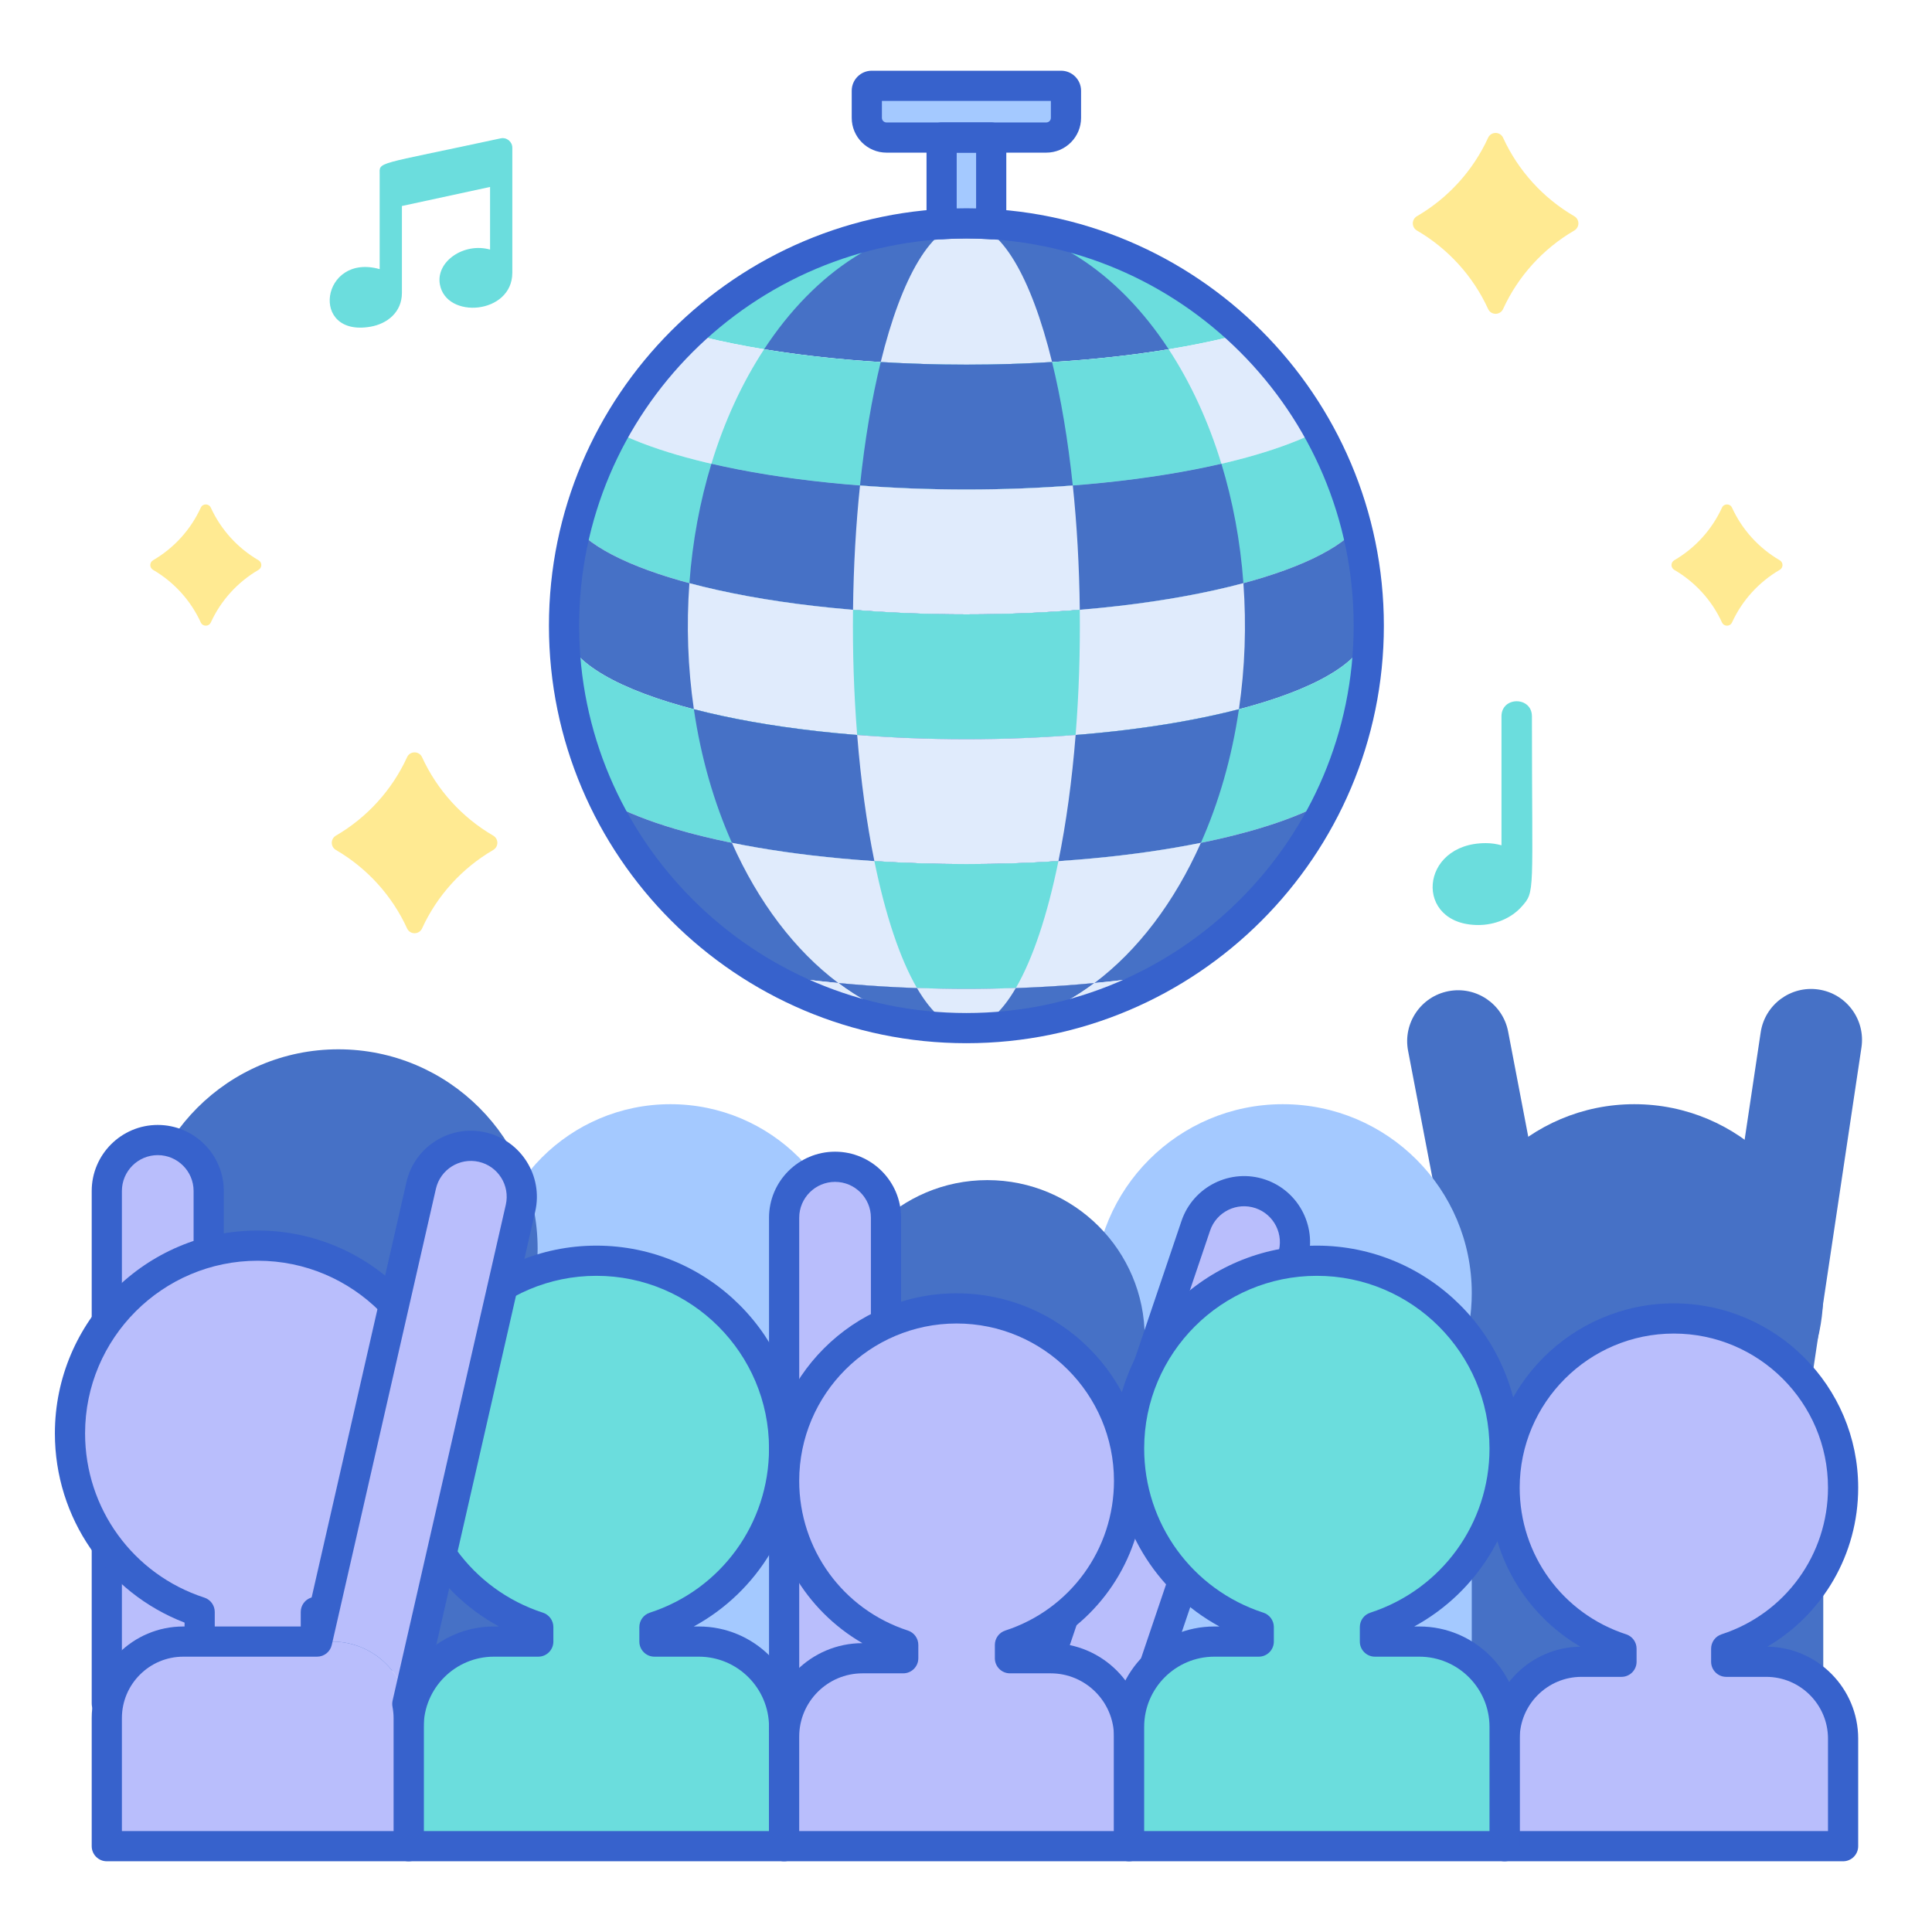 <svg id="Layer_1" enable-background="new 0 0 256 256" height="512" viewBox="0 0 256 256" width="512" xmlns="http://www.w3.org/2000/svg"><path d="m128.053 48.318c14.194 0 27.083-1.568 36.636-4.119-9.554-9.044-22.442-14.602-36.636-14.602s-27.083 5.558-36.636 14.602c9.553 2.552 22.442 4.119 36.636 4.119z" fill="#6bdddd"/><path d="m128.053 48.318c9.775 0 18.929-.744 26.803-2.04-6.727-10.265-16.241-16.679-26.799-16.681-.001 0-.003 0-.004 0s-.003 0-.004 0c-10.557.002-20.072 6.416-26.799 16.681 7.874 1.297 17.028 2.04 26.803 2.04z" fill="#4671c6"/><path d="m128.053 48.318c3.899 0 7.693-.122 11.353-.347-2.757-11.25-6.819-18.373-11.352-18.374h-.001-.001c-4.533.001-8.595 7.124-11.352 18.374 3.66.225 7.455.347 11.353.347z" fill="#e0ebfc"/><path d="m128.053 64.863c20.085 0 37.562-3.134 46.651-7.762-2.665-4.807-6.054-9.152-10.016-12.902-9.55 2.552-22.439 4.12-36.635 4.12s-27.086-1.568-36.635-4.12c-3.962 3.75-7.351 8.096-10.016 12.902 9.089 4.628 26.566 7.762 46.651 7.762z" fill="#e0ebfc"/><path d="m101.25 46.279c-2.892 4.413-5.267 9.535-6.986 15.173 9.195 2.131 20.958 3.411 33.788 3.411s24.593-1.28 33.788-3.411c-1.719-5.638-4.094-10.76-6.986-15.173-7.872 1.296-17.027 2.04-26.803 2.04-9.773-.001-18.928-.744-26.801-2.04z" fill="#6bdddd"/><path d="m116.7 47.972c-1.172 4.784-2.11 10.307-2.745 16.358 4.49.347 9.216.533 14.097.533s9.607-.187 14.097-.533c-.635-6.051-1.572-11.574-2.745-16.358-3.659.225-7.454.347-11.353.347-3.897-.001-7.691-.123-11.351-.347z" fill="#4671c6"/><path d="m128.053 64.863c-20.077 0-37.55-3.132-46.641-7.757-2.227 4.013-3.958 8.338-5.093 12.903 5.771 6.546 26.74 11.398 51.734 11.398s45.963-4.852 51.734-11.398c-1.135-4.565-2.866-8.891-5.093-12.903-9.091 4.625-26.563 7.757-46.641 7.757z" fill="#6bdddd"/><path d="m94.265 61.452c-1.503 4.929-2.509 10.244-2.915 15.82 9.558 2.562 22.476 4.136 36.704 4.136s27.146-1.574 36.704-4.136c-.406-5.576-1.412-10.891-2.915-15.82-9.195 2.13-20.958 3.411-33.788 3.411-12.833 0-24.595-1.281-33.79-3.411z" fill="#4671c6"/><path d="m113.956 64.33c-.541 5.159-.862 10.697-.925 16.469 4.766.394 9.804.608 15.023.608 5.218 0 10.257-.214 15.023-.608-.064-5.773-.384-11.31-.925-16.469-4.49.347-9.216.533-14.097.533-4.883 0-9.609-.187-14.099-.533z" fill="#e0ebfc"/><path d="m128.053 81.407c-24.985 0-45.948-4.849-51.728-11.391-1.03 4.13-1.588 8.448-1.588 12.898 0 8.305 23.87 15.038 53.316 15.038s53.316-6.733 53.316-15.038c0-4.45-.557-8.767-1.588-12.898-5.78 6.543-26.743 11.391-51.728 11.391z" fill="#4671c6"/><path d="m164.164 93.975c.803-5.499 1.002-11.081.593-16.703-9.558 2.562-22.476 4.136-36.704 4.136s-27.145-1.574-36.704-4.136c-.409 5.611-.212 11.193.593 16.703 9.498 2.468 22.178 3.977 36.111 3.977s26.613-1.509 36.111-3.977z" fill="#e0ebfc"/><path d="m142.525 97.386c.44-5.543.612-10.999.55-16.587-4.766.394-9.804.608-15.023.608-5.218 0-10.257-.214-15.023-.608-.061 5.583.11 11.039.55 16.587 4.604.366 9.454.565 14.472.565 5.02.001 9.871-.199 14.474-.565z" fill="#6bdddd"/><path d="m128.053 97.952c-29.446 0-53.316-6.733-53.316-15.038 0 8.254 1.877 16.069 5.226 23.044 8.597 5.051 26.899 8.538 48.09 8.538s39.494-3.487 48.09-8.538c3.348-6.975 5.226-14.79 5.226-23.044 0 8.305-23.87 15.038-53.316 15.038z" fill="#6bdddd"/><path d="m91.942 93.975c.935 6.401 2.67 12.373 5.039 17.702 8.749 1.773 19.475 2.819 31.072 2.819 11.596 0 22.323-1.046 31.072-2.819 2.369-5.329 4.104-11.301 5.039-17.702-9.498 2.468-22.178 3.977-36.111 3.977s-26.612-1.509-36.111-3.977z" fill="#4671c6"/><path d="m113.581 97.386c.483 6.082 1.261 11.721 2.279 16.713 3.917.259 7.997.397 12.194.397 4.196 0 8.277-.139 12.194-.397 1.017-4.992 1.796-10.631 2.279-16.713-4.604.366-9.454.565-14.472.565-5.02.001-9.87-.199-14.474-.565z" fill="#e0ebfc"/><path d="m128.053 114.496c-21.17 0-39.456-3.481-48.063-8.523 4.634 9.642 12.077 17.674 21.277 23.033 7.871 1.293 17.02 2.035 26.786 2.035s18.914-.742 26.786-2.035c9.201-5.359 16.643-13.391 21.277-23.033-8.607 5.043-26.893 8.523-48.063 8.523z" fill="#4671c6"/><path d="m128.053 114.496c-11.597 0-22.323-1.046-31.072-2.82 3.485 7.84 8.35 14.27 14.104 18.581 5.331.505 11.033.783 16.968.783s11.637-.277 16.968-.783c5.754-4.311 10.618-10.742 14.104-18.581-8.749 1.774-19.475 2.82-31.072 2.82z" fill="#e0ebfc"/><path d="m115.859 114.099c1.455 7.137 3.393 12.952 5.647 16.824 2.147.074 4.328.118 6.547.118 2.218 0 4.4-.043 6.546-.118 2.255-3.872 4.193-9.688 5.647-16.824-3.917.259-7.997.397-12.194.397-4.195 0-8.276-.139-12.193-.397z" fill="#6bdddd"/><path d="m111.083 130.256c5.082 3.809 10.85 5.974 16.971 5.974s11.888-2.165 16.971-5.974c-5.332.506-11.033.785-16.971.785s-11.64-.279-16.971-.785z" fill="#4671c6"/><path d="m128.053 131.041c-2.224 0-4.401-.051-6.552-.127 1.98 3.404 4.203 5.316 6.552 5.316s4.571-1.912 6.552-5.316c-2.151.076-4.328.127-6.552.127z" fill="#e0ebfc"/><path d="m145.023 130.256c-5.082 3.809-10.85 5.974-16.97 5.974 9.77 0 18.918-2.64 26.792-7.228-3.089.508-6.38.927-9.822 1.254z" fill="#e0ebfc"/><path d="m101.261 129.002c7.874 4.587 17.022 7.228 26.792 7.228-6.121 0-11.888-2.165-16.97-5.974-3.442-.327-6.733-.746-9.822-1.254z" fill="#e0ebfc"/><path d="m128.053 138.23c-30.501 0-55.315-24.814-55.315-55.316s24.814-55.316 55.315-55.316c30.502 0 55.316 24.814 55.316 55.316s-24.814 55.316-55.316 55.316zm0-106.632c-28.296 0-51.315 23.02-51.315 51.316s23.02 51.316 51.315 51.316 51.316-23.02 51.316-51.316-23.02-51.316-51.316-51.316z" fill="#3762cc"/><path d="m124.768 18.226v11.483c1.088-.066 2.181-.111 3.285-.111s2.198.044 3.285.111c0-1.151 0-10.119 0-11.483z" fill="#a4c9ff"/><path d="m138.637 18.226h-21.168c-1.442 0-2.611-1.169-2.611-2.611v-3.591c0-.361.292-.653.653-.653h25.085c.361 0 .653.292.653.653v3.591c-.001 1.442-1.17 2.611-2.612 2.611z" fill="#a4c9ff"/><path d="m131.339 31.708c-.04 0-.08-.001-.121-.003-2.4-.146-3.925-.146-6.329 0-.562.032-1.091-.162-1.492-.54s-.629-.905-.629-1.457v-11.482c0-1.104.896-2 2-2h6.571c1.104 0 2 .896 2 2v11.482c0 .551-.228 1.079-.629 1.457-.372.35-.863.543-1.371.543zm-3.286-4.11c.419 0 .844.006 1.286.018v-7.39h-2.571v7.39c.442-.012.867-.018 1.285-.018z" fill="#3762cc"/><path d="m138.637 20.226h-21.168c-2.543 0-4.611-2.069-4.611-4.611v-3.591c0-1.463 1.19-2.653 2.653-2.653h25.085c1.463 0 2.652 1.19 2.652 2.653v3.591c0 2.542-2.068 4.611-4.611 4.611zm-21.78-6.855v2.244c0 .337.274.611.611.611h21.168c.337 0 .611-.274.611-.611v-2.244z" fill="#3762cc"/><path d="m230.218 197.091h-5.915v-1.937c10.035-3.262 17.29-12.685 17.29-23.808 0-13.826-11.208-25.035-25.035-25.035s-25.035 11.209-25.035 25.035c0 11.123 7.256 20.546 17.29 23.808v1.937h-5.915c-6.282 0-11.375 5.093-11.375 11.375v15.905h50.07v-15.905c0-6.282-5.093-11.375-11.375-11.375z" fill="#4671c6"/><path d="m212.6 203.391-13.259 2.537-12.763-66.697c-.701-3.661 1.7-7.198 5.361-7.898 3.661-.701 7.198 1.7 7.898 5.361z" fill="#4671c6"/><path d="m236.601 205.95-13.351-1.998 10.051-67.159c.552-3.687 3.988-6.228 7.675-5.677 3.687.552 6.228 3.988 5.677 7.675z" fill="#4671c6"/><path d="m183.642 197.091h-5.915v-1.937c10.035-3.262 17.29-12.686 17.29-23.808 0-13.826-11.209-25.035-25.035-25.035-13.827 0-25.035 11.209-25.035 25.035 0 11.123 7.256 20.546 17.29 23.808v1.937h-5.915c-6.282 0-11.375 5.093-11.375 11.375v15.905h50.07v-15.905c0-6.282-5.093-11.375-11.375-11.375z" fill="#a4c9ff"/><path d="m101.968 195.14h-5.688v-1.863c9.649-3.137 16.626-12.198 16.626-22.893 0-13.295-10.778-24.073-24.073-24.073s-24.073 10.778-24.073 24.073c0 10.695 6.977 19.756 16.626 22.893v1.863h-5.688c-6.041 0-10.938 4.897-10.938 10.938v15.294h48.146v-15.294c0-6.042-4.897-10.938-10.938-10.938z" fill="#a4c9ff"/><path d="m142.208 198.655h-4.926v-1.613c8.356-2.717 14.398-10.563 14.398-19.825 0-11.513-9.333-20.846-20.847-20.846-11.513 0-20.847 9.333-20.847 20.846 0 9.262 6.042 17.108 14.398 19.825v1.613h-4.926c-5.231 0-9.472 4.241-9.472 9.472v13.244h41.693v-13.244c.001-5.231-4.24-9.472-9.471-9.472z" fill="#4671c6"/><path d="m59.241 192.598h-6.239v-2.043c10.584-3.441 18.237-13.38 18.237-25.111 0-14.583-11.822-26.405-26.406-26.405s-26.406 11.822-26.406 26.405c0 11.731 7.653 21.67 18.237 25.111v2.043h-6.239c-6.626 0-11.998 5.371-11.998 11.998v16.776h52.811v-16.776c.001-6.627-5.371-11.998-11.997-11.998z" fill="#4671c6"/><path d="m27.653 225.718h-13.5v-67.907c0-3.728 3.022-6.75 6.75-6.75 3.728 0 6.75 3.022 6.75 6.75z" fill="#b9befc"/><path d="m27.652 227.718h-13.5c-1.104 0-2-.896-2-2v-67.907c0-4.825 3.925-8.75 8.75-8.75s8.75 3.925 8.75 8.75v67.907c0 1.104-.895 2-2 2zm-11.5-4h9.5v-65.907c0-2.619-2.131-4.75-4.75-4.75s-4.75 2.131-4.75 4.75z" fill="#3762cc"/><path d="m92.596 217.518h-5.878v-1.925c9.972-3.242 17.183-12.607 17.183-23.66 0-13.74-11.139-24.88-24.88-24.88s-24.88 11.139-24.88 24.88c0 11.053 7.211 20.418 17.183 23.66v1.925h-5.879c-6.243 0-11.304 5.061-11.304 11.304v15.806h49.759v-15.806c.001-6.243-5.06-11.304-11.304-11.304z" fill="#6bdddd"/><path d="m103.9 246.629h-49.758c-1.104 0-2-.896-2-2v-15.807c0-7.336 5.969-13.304 13.305-13.304h.666c-8.52-4.645-13.971-13.601-13.971-23.585 0-14.822 12.059-26.88 26.88-26.88s26.879 12.058 26.879 26.88c0 9.984-5.451 18.94-13.971 23.585h.667c7.336 0 13.304 5.968 13.304 13.304v15.807c-.001 1.104-.896 2-2.001 2zm-47.758-4h45.758v-13.807c0-5.13-4.174-9.304-9.304-9.304h-5.879c-1.104 0-2-.896-2-2v-1.925c0-.866.558-1.634 1.382-1.902 9.451-3.073 15.801-11.817 15.801-21.758 0-12.616-10.264-22.88-22.879-22.88-12.616 0-22.88 10.264-22.88 22.88 0 9.941 6.35 18.685 15.801 21.758.824.268 1.382 1.036 1.382 1.902v1.925c0 1.104-.896 2-2 2h-5.878c-5.131 0-9.305 4.174-9.305 9.304v13.807zm30.576-27.036h.01z" fill="#3762cc"/><path d="m59.032 189.933c0-13.74-11.139-24.88-24.88-24.88s-24.88 11.139-24.88 24.88c0 11.053 7.211 20.418 17.183 23.66v4.779h15.393v-4.779c9.973-3.242 17.184-12.607 17.184-23.66z" fill="#b9befc"/><path d="m117.401 229.261h-13.5v-67.907c0-3.728 3.022-6.75 6.75-6.75 3.728 0 6.75 3.022 6.75 6.75z" fill="#b9befc"/><path d="m149.468 231.073-12.788-4.327 21.768-64.324c1.195-3.531 5.026-5.425 8.558-4.23 3.531 1.195 5.425 5.026 4.23 8.558z" fill="#b9befc"/><path d="m117.4 231.262h-13.5c-1.104 0-2-.896-2-2v-67.907c0-4.825 3.925-8.75 8.75-8.75s8.75 3.925 8.75 8.75v67.907c0 1.104-.895 2-2 2zm-11.5-4h9.5v-65.907c0-2.619-2.131-4.75-4.75-4.75s-4.75 2.131-4.75 4.75z" fill="#3762cc"/><path d="m149.469 233.074c-.212 0-.429-.034-.641-.106l-12.788-4.327c-.503-.17-.917-.533-1.152-1.008s-.271-1.025-.102-1.527l21.768-64.324c1.547-4.569 6.526-7.029 11.093-5.483 4.57 1.546 7.03 6.522 5.484 11.093l-21.768 64.324c-.282.832-1.06 1.358-1.894 1.358zm-10.253-7.581 9 3.045 21.126-62.429c.839-2.481-.496-5.183-2.977-6.022-2.484-.842-5.184.497-6.022 2.977z" fill="#3762cc"/><path d="m139.224 219.726h-5.4v-1.768c9.16-2.978 15.784-11.58 15.784-21.733 0-12.621-10.232-22.853-22.853-22.853s-22.853 10.232-22.853 22.853c0 10.153 6.623 18.755 15.784 21.733v1.768h-5.4c-5.735 0-10.384 4.649-10.384 10.384v14.519h45.707v-14.519c-.001-5.735-4.651-10.384-10.385-10.384z" fill="#b9befc"/><path d="m149.607 246.629h-45.707c-1.104 0-2-.896-2-2v-14.519c0-6.825 5.55-12.378 12.374-12.384-7.564-4.375-12.374-12.485-12.374-21.501 0-13.704 11.149-24.854 24.854-24.854s24.854 11.149 24.854 24.854c0 9.017-4.81 17.127-12.373 21.501 6.823.006 12.373 5.559 12.373 12.384v14.519c-.001 1.104-.896 2-2.001 2zm-43.707-4h41.707v-12.519c0-4.623-3.761-8.384-8.384-8.384h-5.399c-1.104 0-2-.896-2-2v-1.768c0-.866.558-1.634 1.382-1.902 8.614-2.801 14.401-10.77 14.401-19.832 0-11.499-9.354-20.854-20.854-20.854s-20.854 9.355-20.854 20.854c0 9.061 5.788 17.031 14.402 19.832.824.268 1.382 1.036 1.382 1.902v1.768c0 1.104-.896 2-2 2h-5.4c-4.623 0-8.384 3.761-8.384 8.384v12.519zm27.924-24.671h.01z" fill="#3762cc"/><path d="m234.029 220.192h-5.299v-1.735c8.989-2.922 15.488-11.363 15.488-21.327 0-12.385-10.04-22.426-22.426-22.426-12.385 0-22.426 10.04-22.426 22.426 0 9.963 6.499 18.404 15.488 21.327v1.735h-5.299c-5.628 0-10.189 4.562-10.189 10.189v14.247h44.851v-14.247c.002-5.627-4.56-10.189-10.188-10.189z" fill="#b9befc"/><path d="m244.219 246.629h-44.852c-1.104 0-2-.896-2-2v-14.248c0-6.672 5.389-12.109 12.042-12.188-7.365-4.315-12.042-12.248-12.042-21.063 0-13.468 10.957-24.426 24.426-24.426s24.426 10.958 24.426 24.426c0 8.814-4.677 16.747-12.042 21.063 6.653.079 12.042 5.517 12.042 12.188v14.248c0 1.104-.896 2-2 2zm-42.852-4h40.852v-12.248c0-4.516-3.674-8.189-8.189-8.189h-5.299c-1.104 0-2-.896-2-2v-1.735c0-.866.558-1.634 1.382-1.902 8.438-2.744 14.106-10.55 14.106-19.425 0-11.263-9.163-20.426-20.426-20.426s-20.426 9.163-20.426 20.426c0 8.875 5.669 16.682 14.106 19.425.824.268 1.382 1.036 1.382 1.902v1.735c0 1.104-.896 2-2 2h-5.299c-4.516 0-8.189 3.674-8.189 8.189zm27.363-24.172h.01z" fill="#3762cc"/><path d="m41.85 220.372h-15.394c-1.104 0-2-.896-2-2v-3.367c-10.337-3.986-17.183-13.883-17.183-25.072 0-14.822 12.058-26.88 26.879-26.88s26.88 12.058 26.88 26.88c0 11.188-6.846 21.085-17.183 25.072v3.367c.001 1.105-.895 2-1.999 2zm-13.394-4h11.394v-2.779c0-.866.558-1.634 1.382-1.902 9.451-3.073 15.801-11.817 15.801-21.758 0-12.616-10.264-22.88-22.88-22.88-12.615 0-22.879 10.264-22.879 22.88 0 9.941 6.35 18.686 15.801 21.758.824.268 1.382 1.036 1.382 1.902v2.779z" fill="#3762cc"/><path d="m54.153 244.629h-40v-16.975c0-5.598 4.538-10.135 10.135-10.135h19.729c5.598 0 10.135 4.538 10.135 10.135v16.975z" fill="#b9befc"/><path d="m63.893 151.997c-3.634-.83-7.253 1.444-8.083 5.078l-13.799 60.443h2.006c4.957 0 9.076 3.56 9.955 8.262l14.999-65.7c.83-3.634-1.444-7.253-5.078-8.083z" fill="#b9befc"/><path d="m54.152 246.629h-40c-1.104 0-2-.896-2-2v-16.976c0-6.691 5.444-12.135 12.136-12.135h16.129l13.442-58.888c1.074-4.703 5.769-7.658 10.479-6.583 4.703 1.074 7.656 5.774 6.583 10.478l-14.911 65.313c.094.616.142 1.225.142 1.815v16.976c0 1.104-.895 2-2 2zm-38-4h36v-14.976c0-.487-.048-.98-.146-1.507-.051-.269-.045-.545.016-.812l14.999-65.7c.583-2.553-1.021-5.105-3.573-5.688-2.558-.583-5.105 1.021-5.688 3.574l-13.798 60.443c-.208.91-1.018 1.555-1.95 1.555h-17.724c-4.486 0-8.136 3.649-8.136 8.135zm52.82-82.549h.01z" fill="#3762cc"/><path d="m188.063 217.518h-5.878v-1.925c9.972-3.242 17.183-12.607 17.183-23.66 0-13.74-11.139-24.88-24.88-24.88s-24.88 11.139-24.88 24.88c0 11.053 7.211 20.418 17.183 23.66v1.925h-5.879c-6.243 0-11.304 5.061-11.304 11.304v15.806h49.759v-15.806c0-6.243-5.061-11.304-11.304-11.304z" fill="#6bdddd"/><path d="m199.367 246.629h-49.759c-1.104 0-2-.896-2-2v-15.807c0-7.336 5.968-13.304 13.304-13.304h.667c-8.52-4.645-13.971-13.601-13.971-23.585 0-14.822 12.058-26.88 26.879-26.88s26.88 12.058 26.88 26.88c0 9.984-5.451 18.94-13.971 23.585h.666c7.336 0 13.305 5.968 13.305 13.304v15.807c0 1.104-.895 2-2 2zm-47.759-4h45.759v-13.807c0-5.13-4.174-9.304-9.305-9.304h-5.878c-1.104 0-2-.896-2-2v-1.925c0-.866.558-1.634 1.382-1.902 9.451-3.073 15.801-11.817 15.801-21.758 0-12.616-10.264-22.88-22.88-22.88-12.615 0-22.879 10.264-22.879 22.88 0 9.941 6.35 18.686 15.801 21.758.824.268 1.382 1.036 1.382 1.902v1.925c0 1.104-.896 2-2 2h-5.879c-5.13 0-9.304 4.174-9.304 9.304zm30.577-27.036h.01z" fill="#3762cc"/><path d="m66.336 18.333c-16.926 3.659-16.027 3.011-16.027 4.845v12.484c-7.763-2.195-9.375 9.066-1.195 7.625 2.18-.385 4.142-1.904 4.142-4.476v-11.514l11.68-2.525v8.298c-3.44-.973-7.188 1.563-6.653 4.595.827 4.692 9.601 3.992 9.601-1.522 0-6.812 0-8.405 0-16.562.001-.814-.752-1.422-1.548-1.248z" fill="#6bdddd"/><path d="m202.987 94.919c0-2.666-4.034-2.666-4.034 0v17.088c-.647-.183-1.344-.288-2.081-.288-8.842 0-9.569 10.851-.978 10.851 2.12 0 4.298-.839 5.715-2.42 1.852-2.071 1.378-1.557 1.378-25.231z" fill="#6bdddd"/><g fill="#ffea92"><path d="m53.941 100.329c-1.995 4.361-5.305 7.994-9.425 10.394-.739.431-.739 1.476 0 1.906 4.12 2.4 7.43 6.033 9.425 10.394.388.847 1.595.847 1.983 0 1.995-4.361 5.305-7.994 9.425-10.394.739-.431.739-1.476 0-1.906-4.12-2.401-7.43-6.034-9.425-10.394-.388-.847-1.595-.847-1.983 0z"/><path d="m197.183 18.251c-1.995 4.361-5.305 7.994-9.425 10.394-.739.431-.739 1.476 0 1.906 4.12 2.4 7.43 6.033 9.425 10.394.388.847 1.595.847 1.983 0 1.995-4.361 5.305-7.994 9.425-10.394.739-.431.739-1.476 0-1.906-4.12-2.401-7.43-6.034-9.425-10.394-.388-.848-1.595-.848-1.983 0z"/><path d="m26.605 67.266c-1.338 2.923-3.557 5.359-6.319 6.968-.496.289-.495.989 0 1.278 2.762 1.609 4.981 4.045 6.319 6.968.26.568 1.069.568 1.329 0 1.338-2.924 3.557-5.359 6.319-6.968.496-.289.496-.989 0-1.278-2.762-1.609-4.981-4.045-6.319-6.968-.26-.568-1.069-.568-1.329 0z"/><path d="m228.172 67.266c-1.338 2.923-3.557 5.359-6.319 6.968-.496.289-.495.989 0 1.278 2.762 1.609 4.981 4.045 6.319 6.968.26.568 1.069.568 1.329 0 1.338-2.924 3.557-5.359 6.318-6.968.496-.289.496-.989 0-1.278-2.762-1.609-4.981-4.045-6.319-6.968-.258-.568-1.068-.568-1.328 0z"/></g></svg>